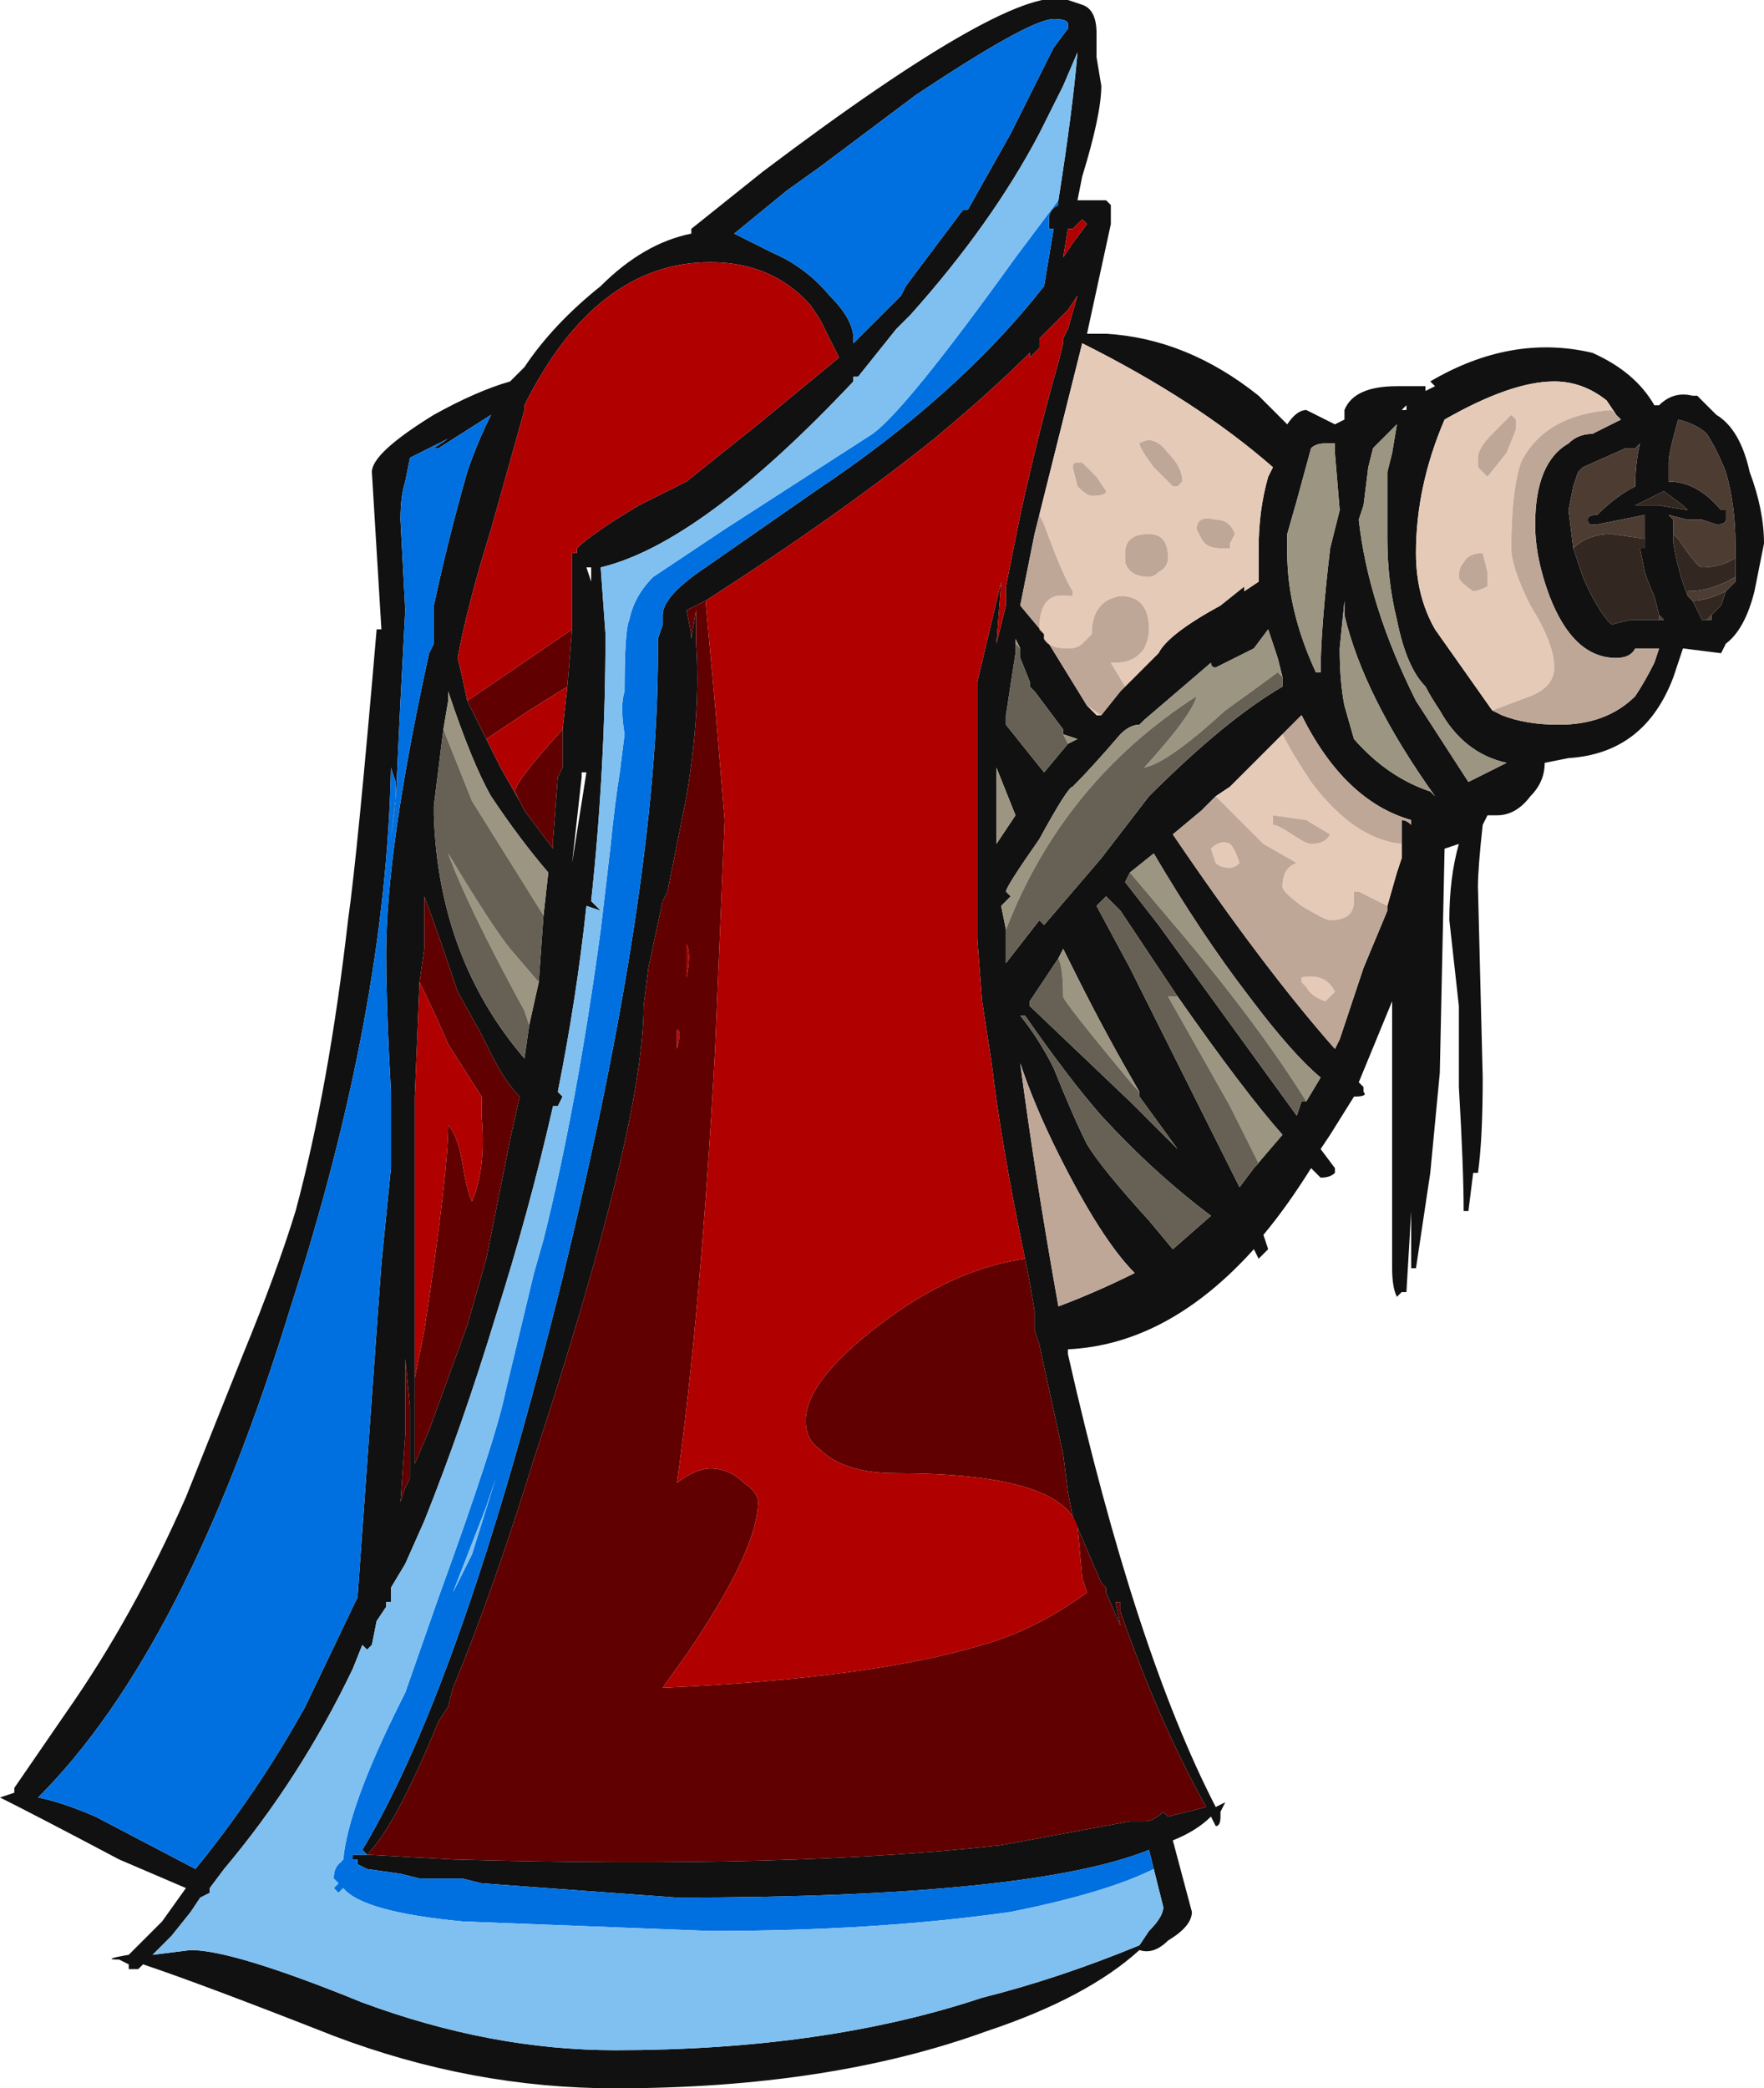 <?xml version="1.0" encoding="UTF-8" standalone="no"?>
<svg xmlns:ffdec="https://www.free-decompiler.com/flash" xmlns:xlink="http://www.w3.org/1999/xlink" ffdec:objectType="shape" height="21.9px" width="18.5px" xmlns="http://www.w3.org/2000/svg">
  <g transform="matrix(1.0, 0.0, 0.0, 1.0, 0.0, 21.9)">
    <path d="M16.95 -17.55 L16.85 -17.7 Q16.6 -17.9 16.3 -17.9 15.85 -17.9 15.15 -17.5 14.85 -16.8 14.85 -16.1 14.85 -15.65 15.05 -15.3 L15.65 -14.45 15.75 -14.4 Q16.0 -14.3 16.35 -14.3 16.85 -14.3 17.15 -14.6 17.25 -14.75 17.35 -14.95 L17.4 -15.1 17.15 -15.1 Q17.1 -15.0 16.95 -15.0 16.5 -15.0 16.25 -15.65 16.1 -16.05 16.1 -16.4 16.1 -17.05 16.45 -17.25 16.55 -17.35 16.7 -17.35 L17.0 -17.5 16.95 -17.55 M14.95 -17.8 L15.05 -17.85 15.0 -17.9 Q15.85 -18.4 16.7 -18.2 17.15 -18.0 17.35 -17.65 L17.4 -17.65 Q17.55 -17.8 17.75 -17.75 L17.8 -17.75 18.0 -17.55 Q18.25 -17.4 18.35 -16.95 18.5 -16.55 18.5 -16.2 L18.4 -15.7 Q18.3 -15.3 18.1 -15.15 L18.05 -15.05 17.65 -15.1 17.55 -14.8 Q17.25 -14.0 16.45 -13.95 L16.2 -13.9 Q16.2 -13.7 16.05 -13.55 15.9 -13.35 15.7 -13.35 L15.6 -13.35 15.55 -13.25 Q15.5 -12.8 15.5 -12.6 L15.55 -10.6 Q15.55 -9.95 15.5 -9.6 L15.45 -9.6 15.4 -9.2 15.35 -9.2 Q15.35 -9.65 15.3 -10.5 L15.3 -11.35 15.2 -12.25 Q15.2 -12.7 15.3 -13.05 L15.15 -13.0 15.1 -10.65 15.0 -9.6 14.85 -8.6 14.8 -8.6 14.8 -9.2 14.75 -8.35 14.7 -8.35 14.65 -8.3 Q14.6 -8.4 14.6 -8.6 L14.6 -11.4 14.25 -10.55 14.3 -10.5 14.3 -10.45 Q14.35 -10.4 14.2 -10.4 L13.95 -10.0 13.85 -9.85 14.0 -9.65 14.0 -9.6 Q13.95 -9.55 13.85 -9.55 L13.75 -9.65 Q13.5 -9.25 13.25 -8.95 L13.3 -8.8 13.2 -8.7 13.15 -8.8 Q12.25 -7.8 11.2 -7.75 L11.2 -7.7 Q11.9 -4.6 12.75 -2.95 L12.85 -3.0 12.8 -2.9 12.8 -2.85 Q12.8 -2.75 12.75 -2.75 L12.7 -2.85 Q12.55 -2.7 12.3 -2.6 L12.5 -1.85 Q12.5 -1.7 12.25 -1.55 12.1 -1.4 11.95 -1.45 11.4 -0.95 10.35 -0.6 8.7 0.0 6.45 0.0 4.95 0.0 3.5 -0.55 2.1 -1.1 1.5 -1.3 L1.45 -1.25 1.35 -1.25 1.35 -1.3 1.25 -1.35 Q1.05 -1.35 1.35 -1.4 L1.7 -1.75 1.95 -2.1 1.25 -2.4 Q0.4 -2.85 0.0 -3.05 L0.15 -3.1 0.15 -3.15 0.7 -3.95 Q1.4 -4.95 1.95 -6.2 L2.55 -7.7 Q2.9 -8.55 3.1 -9.2 3.45 -10.5 3.65 -12.25 3.75 -12.95 3.95 -15.3 L4.0 -15.3 3.9 -16.95 Q3.9 -17.15 4.55 -17.55 5.0 -17.8 5.35 -17.9 L5.5 -18.05 Q5.8 -18.5 6.3 -18.9 6.75 -19.35 7.25 -19.45 L7.25 -19.5 8.0 -20.1 Q10.65 -22.1 11.2 -21.9 L11.35 -21.85 Q11.5 -21.8 11.5 -21.55 L11.5 -21.3 11.55 -21.0 Q11.55 -20.7 11.35 -20.05 L11.3 -19.8 11.6 -19.8 11.65 -19.75 11.65 -19.55 11.4 -18.4 11.6 -18.4 Q12.45 -18.35 13.2 -17.75 L13.5 -17.45 Q13.6 -17.6 13.7 -17.6 L14.0 -17.45 14.1 -17.5 14.1 -17.6 Q14.2 -17.85 14.65 -17.85 L14.95 -17.85 14.95 -17.8 M14.35 -17.0 L14.3 -16.6 14.25 -16.45 Q14.35 -15.55 14.85 -14.55 L15.4 -13.7 15.8 -13.9 Q15.35 -14.0 15.1 -14.45 15.0 -14.6 14.95 -14.7 14.75 -14.9 14.65 -15.4 14.55 -15.8 14.55 -16.25 14.55 -16.6 14.55 -16.95 L14.6 -17.15 14.65 -17.45 14.4 -17.2 14.35 -17.0 M14.0 -17.25 L13.9 -17.25 Q13.8 -17.25 13.75 -17.2 L13.6 -16.65 13.5 -16.3 13.5 -16.1 Q13.5 -15.5 13.8 -14.85 L13.85 -14.85 Q13.85 -15.3 13.95 -16.15 L14.05 -16.55 14.0 -17.15 14.0 -17.25 M11.8 -14.7 L12.15 -15.05 Q12.25 -15.25 12.8 -15.55 L13.05 -15.75 13.05 -15.7 13.2 -15.8 13.2 -16.15 Q13.2 -16.55 13.3 -16.9 L13.35 -17.0 Q12.55 -17.7 11.35 -18.3 L10.9 -16.5 10.85 -16.3 10.7 -15.55 10.95 -15.25 10.95 -15.2 11.0 -15.15 11.4 -14.5 11.5 -14.4 11.55 -14.4 11.75 -14.65 11.8 -14.7 M13.45 -14.8 L13.4 -15.0 13.3 -15.3 13.15 -15.1 12.75 -14.9 Q12.7 -14.9 12.7 -14.95 L12.0 -14.35 11.95 -14.3 Q11.85 -14.3 11.75 -14.2 11.45 -13.85 11.25 -13.65 11.2 -13.65 10.9 -13.1 10.55 -12.6 10.55 -12.55 L10.6 -12.5 10.5 -12.4 10.55 -12.15 10.55 -11.8 10.9 -12.25 10.95 -12.2 11.55 -12.9 12.05 -13.55 Q12.85 -14.35 13.45 -14.7 L13.45 -14.8 M14.05 -15.1 Q14.05 -14.75 14.1 -14.5 L14.2 -14.15 Q14.55 -13.75 15.0 -13.6 L15.05 -13.55 Q14.3 -14.6 14.1 -15.45 L14.1 -15.6 14.05 -15.1 M14.7 -13.05 L14.7 -13.3 Q14.75 -13.3 14.8 -13.25 L14.8 -13.3 Q14.1 -13.5 13.65 -14.4 L13.45 -14.2 12.9 -13.65 12.75 -13.55 12.6 -13.4 12.3 -13.15 Q13.25 -11.75 14.0 -10.9 L14.05 -11.0 14.3 -11.75 14.55 -12.35 14.55 -12.4 14.65 -12.75 14.7 -12.9 14.7 -13.05 M17.25 -16.25 L17.25 -16.5 16.75 -16.4 16.7 -16.4 Q16.65 -16.4 16.65 -16.45 16.65 -16.5 16.75 -16.5 16.95 -16.7 17.15 -16.8 17.15 -17.05 17.2 -17.25 L17.15 -17.2 17.05 -17.2 16.6 -17.0 16.55 -16.95 16.5 -16.8 16.45 -16.55 16.5 -16.15 16.6 -15.85 Q16.75 -15.5 16.9 -15.35 L17.1 -15.4 17.4 -15.4 17.45 -15.4 17.4 -15.45 17.35 -15.65 Q17.3 -15.75 17.25 -15.9 L17.2 -16.15 17.25 -16.15 17.25 -16.25 M17.3 -16.6 L17.4 -16.6 17.7 -16.55 17.65 -16.6 17.45 -16.75 17.15 -16.6 17.3 -16.6 M14.75 -17.6 L14.75 -17.65 14.7 -17.6 14.75 -17.6 M14.8 -17.65 L14.8 -17.65 M18.2 -16.05 L18.2 -16.2 Q18.2 -16.6 18.1 -16.95 18.0 -17.2 17.9 -17.35 17.8 -17.45 17.6 -17.5 17.5 -17.15 17.5 -17.05 L17.5 -16.85 Q17.8 -16.85 18.05 -16.55 L18.1 -16.55 18.1 -16.45 Q18.1 -16.4 18.0 -16.4 L17.85 -16.45 17.7 -16.45 17.5 -16.5 17.55 -16.45 17.55 -16.25 17.55 -16.2 Q17.6 -15.9 17.7 -15.65 L17.75 -15.6 Q17.8 -15.5 17.85 -15.4 L17.9 -15.4 17.95 -15.4 17.95 -15.45 18.05 -15.55 18.1 -15.7 18.2 -15.8 18.2 -15.85 18.2 -16.05 M11.05 -21.7 Q10.8 -21.7 9.6 -20.9 L8.6 -20.15 8.25 -19.9 7.7 -19.45 8.1 -19.25 Q8.45 -19.1 8.7 -18.8 8.95 -18.55 8.95 -18.35 L8.95 -18.3 9.45 -18.8 9.5 -18.9 10.1 -19.7 10.15 -19.7 10.6 -20.5 11.05 -21.4 11.2 -21.6 11.2 -21.65 Q11.2 -21.7 11.05 -21.7 M6.0 -15.3 L6.0 -16.1 6.05 -16.1 6.05 -16.15 Q6.2 -16.3 6.7 -16.6 L7.2 -16.85 7.95 -17.45 8.8 -18.15 8.6 -18.55 8.5 -18.7 Q8.1 -19.15 7.45 -19.15 6.25 -19.15 5.5 -17.65 L5.5 -17.6 5.15 -16.35 Q4.9 -15.55 4.8 -15.0 4.85 -14.8 4.9 -14.55 L5.1 -14.15 5.25 -13.85 5.45 -13.5 5.5 -13.4 5.8 -13.0 5.8 -13.1 5.85 -13.75 5.9 -13.85 5.9 -14.25 5.95 -14.7 6.0 -15.3 M5.8 -13.0 L5.8 -13.0 M5.15 -17.55 L4.6 -17.2 4.55 -17.2 4.7 -17.3 4.3 -17.1 4.25 -16.85 Q4.2 -16.7 4.2 -16.45 L4.25 -15.5 4.2 -14.55 4.15 -13.5 4.1 -13.1 4.15 -13.55 4.15 -13.7 4.1 -13.85 Q4.05 -11.3 3.05 -8.2 1.95 -4.6 0.4 -3.05 0.65 -3.0 1.0 -2.85 L2.05 -2.3 Q2.7 -3.1 3.2 -4.0 L3.75 -5.15 4.0 -8.65 4.1 -9.65 4.1 -10.45 Q4.05 -11.35 4.05 -11.9 4.05 -13.0 4.5 -15.05 L4.55 -15.15 4.55 -15.55 Q4.7 -16.25 4.9 -16.95 5.0 -17.25 5.15 -17.55 M5.7 -12.3 L5.75 -12.75 Q5.45 -13.1 5.15 -13.55 4.95 -13.9 4.7 -14.65 L4.7 -14.55 4.65 -14.25 4.55 -13.45 4.55 -13.35 Q4.6 -11.85 5.5 -10.8 L5.55 -11.15 5.65 -11.6 5.7 -12.3 M11.1 -19.8 Q11.25 -20.75 11.3 -21.35 L11.15 -21.0 10.9 -20.5 Q10.4 -19.55 9.55 -18.6 L9.4 -18.45 9.0 -17.95 8.95 -17.95 8.95 -17.9 Q7.35 -16.2 6.3 -15.95 L6.35 -15.25 Q6.35 -13.85 6.2 -12.45 L6.3 -12.35 6.15 -12.4 Q6.05 -11.45 5.85 -10.45 L5.9 -10.4 5.85 -10.3 5.8 -10.3 Q5.55 -9.2 5.2 -8.1 4.85 -6.95 4.45 -5.95 L4.25 -5.5 4.1 -5.25 4.1 -5.1 4.05 -5.1 4.05 -5.05 3.95 -4.9 3.9 -4.65 3.85 -4.6 3.8 -4.65 3.7 -4.4 Q3.15 -3.25 2.35 -2.3 L2.2 -2.1 2.2 -2.05 2.1 -2.0 2.0 -1.85 1.8 -1.6 1.6 -1.4 2.0 -1.45 Q2.45 -1.45 3.8 -0.9 5.15 -0.4 6.45 -0.4 8.65 -0.4 10.3 -0.95 11.1 -1.15 11.95 -1.5 L12.05 -1.65 Q12.2 -1.8 12.2 -1.9 L12.1 -2.3 12.05 -2.5 Q10.8 -2.0 7.1 -2.0 L5.05 -2.15 4.85 -2.2 4.4 -2.2 4.2 -2.25 3.85 -2.3 3.75 -2.35 3.75 -2.4 3.7 -2.4 3.7 -2.45 Q3.65 -2.45 3.8 -2.45 L3.85 -2.45 3.8 -2.5 Q4.85 -4.25 5.9 -8.5 6.9 -12.6 6.9 -15.05 L6.9 -15.2 6.95 -15.35 6.95 -15.45 Q6.95 -15.65 7.4 -15.95 L8.55 -16.75 Q10.05 -17.75 10.95 -18.9 L11.05 -19.5 11.0 -19.5 11.0 -19.6 Q11.0 -19.7 11.1 -19.75 L11.1 -19.8 M11.35 -19.6 L11.25 -19.5 11.2 -19.5 11.15 -19.2 11.15 -19.15 11.15 -19.2 11.25 -19.35 11.4 -19.55 11.35 -19.6 M11.15 -19.15 L11.15 -19.15 M10.75 -8.7 Q10.5 -9.9 10.4 -10.75 L10.3 -11.4 10.25 -12.05 10.25 -14.75 10.5 -15.8 10.45 -15.15 10.55 -15.55 10.55 -15.75 10.7 -16.5 Q10.9 -17.4 11.1 -18.1 L11.15 -18.3 11.15 -18.35 11.2 -18.45 11.3 -18.8 11.2 -18.65 10.9 -18.35 10.9 -18.25 10.8 -18.15 10.8 -18.2 Q10.4 -17.8 9.8 -17.3 8.8 -16.5 7.4 -15.6 L7.2 -15.5 7.25 -15.25 7.25 -15.2 7.3 -15.5 7.3 -15.15 Q7.35 -14.45 7.2 -13.55 L7.0 -12.55 6.95 -12.45 6.8 -11.75 6.75 -11.35 Q6.75 -10.1 5.6 -6.6 5.15 -5.15 4.75 -4.2 L4.7 -4.0 4.6 -3.85 Q4.15 -2.75 3.85 -2.45 L4.75 -2.4 Q8.3 -2.3 10.5 -2.55 L11.85 -2.8 12.0 -2.8 Q12.1 -2.8 12.2 -2.9 L12.25 -2.85 12.65 -2.95 Q12.15 -3.85 11.75 -5.0 L11.75 -5.1 11.7 -5.1 11.75 -4.85 11.6 -5.2 11.6 -5.25 11.55 -5.3 11.25 -6.0 11.2 -6.25 11.15 -6.65 10.9 -7.8 10.85 -7.95 10.85 -8.15 10.8 -8.45 10.75 -8.7 M10.7 -17.9 L10.7 -17.9 M6.15 -15.95 L6.2 -15.8 6.2 -15.95 6.15 -15.95 M10.7 -15.1 L10.65 -15.2 10.65 -15.05 10.55 -14.4 10.55 -14.3 10.95 -13.8 11.2 -14.1 11.3 -14.15 11.15 -14.2 11.15 -14.25 10.85 -14.65 10.8 -14.7 10.8 -14.75 10.7 -15.0 10.7 -15.1 M10.45 -13.85 L10.45 -13.05 10.65 -13.35 10.45 -13.85 M11.95 -10.45 Q11.6 -11.05 11.3 -11.65 L11.15 -11.95 11.1 -11.85 10.8 -11.4 10.8 -11.35 11.85 -10.35 12.35 -9.85 11.95 -10.4 11.95 -10.45 M10.7 -11.25 Q10.9 -11.0 11.05 -10.7 11.25 -10.2 11.4 -9.9 11.55 -9.65 12.05 -9.1 L12.3 -8.8 12.7 -9.15 Q12.1 -9.6 11.55 -10.2 11.2 -10.6 10.75 -11.25 L10.7 -11.25 M6.1 -13.75 L6.0 -12.85 6.15 -13.8 6.1 -13.8 6.1 -13.75 M11.1 -8.2 Q11.5 -8.35 11.9 -8.55 11.55 -8.9 11.1 -9.8 10.85 -10.3 10.7 -10.75 10.85 -9.6 11.1 -8.2 M4.35 -7.45 L4.35 -6.55 4.5 -6.9 4.9 -8.0 5.1 -8.7 5.35 -9.95 5.45 -10.4 Q5.3 -10.55 5.15 -10.85 L5.05 -11.05 4.8 -11.5 Q4.6 -12.1 4.45 -12.5 L4.45 -11.95 4.4 -11.6 4.35 -10.4 4.35 -7.45 M4.25 -7.65 L4.25 -6.85 4.2 -6.15 4.25 -6.3 4.3 -6.4 4.3 -7.15 4.25 -7.65 M12.35 -11.45 L11.75 -12.35 11.6 -12.5 11.5 -12.4 11.85 -11.75 13.0 -9.45 13.15 -9.65 13.45 -10.0 Q13.05 -10.45 12.35 -11.45 M11.85 -12.75 L11.8 -12.65 12.15 -12.2 13.6 -10.2 13.65 -10.35 13.7 -10.35 13.85 -10.6 Q13.55 -10.85 13.1 -11.45 12.6 -12.1 12.1 -12.95 L11.85 -12.75" fill="#111111" fill-rule="evenodd" stroke="none"/>
    <path d="M11.05 -21.7 Q11.2 -21.7 11.2 -21.65 L11.2 -21.6 11.05 -21.4 10.6 -20.5 10.15 -19.7 10.1 -19.7 9.5 -18.9 9.45 -18.8 8.95 -18.3 8.95 -18.35 Q8.95 -18.55 8.7 -18.8 8.45 -19.1 8.1 -19.25 L7.7 -19.45 8.25 -19.9 8.6 -20.15 9.6 -20.9 Q10.8 -21.7 11.05 -21.7 M5.15 -17.55 Q5.0 -17.25 4.9 -16.95 4.7 -16.25 4.55 -15.55 L4.55 -15.15 4.5 -15.05 Q4.05 -13.0 4.05 -11.9 4.05 -11.35 4.1 -10.45 L4.1 -9.65 4.0 -8.65 3.75 -5.15 3.2 -4.0 Q2.7 -3.1 2.05 -2.3 L1.0 -2.85 Q0.65 -3.0 0.4 -3.05 1.95 -4.6 3.05 -8.2 4.05 -11.3 4.1 -13.85 L4.15 -13.7 4.15 -13.55 4.1 -13.1 4.15 -13.5 4.2 -14.55 4.25 -15.5 4.2 -16.45 Q4.2 -16.7 4.25 -16.85 L4.3 -17.1 4.7 -17.3 4.55 -17.2 4.6 -17.2 5.15 -17.55 M12.1 -2.3 Q11.6 -2.05 10.6 -1.85 9.2 -1.65 7.45 -1.65 L4.85 -1.75 Q3.8 -1.85 3.6 -2.1 L3.55 -2.05 3.5 -2.1 3.55 -2.15 3.5 -2.2 Q3.5 -2.3 3.55 -2.35 L3.6 -2.4 Q3.65 -2.95 4.2 -4.05 L4.25 -4.15 4.6 -5.15 Q5.2 -6.8 5.3 -7.3 L5.6 -8.55 5.7 -8.9 Q6.05 -10.3 6.3 -12.15 L6.4 -13.0 Q6.45 -13.5 6.5 -13.8 L6.55 -14.2 Q6.5 -14.5 6.55 -14.65 6.55 -15.3 6.6 -15.4 6.65 -15.65 6.85 -15.85 L7.6 -16.35 9.15 -17.35 Q9.5 -17.6 10.65 -19.2 L11.1 -19.8 11.1 -19.75 Q11.0 -19.7 11.0 -19.6 L11.0 -19.5 11.05 -19.5 10.95 -18.9 Q10.05 -17.75 8.55 -16.75 L7.4 -15.95 Q6.95 -15.65 6.95 -15.45 L6.95 -15.35 6.9 -15.2 6.9 -15.05 Q6.9 -12.6 5.9 -8.5 4.85 -4.25 3.8 -2.5 L3.85 -2.45 3.8 -2.45 Q3.65 -2.45 3.7 -2.45 L3.7 -2.4 3.75 -2.4 3.75 -2.35 3.85 -2.3 4.2 -2.25 4.4 -2.2 4.85 -2.2 5.05 -2.15 7.1 -2.0 Q10.8 -2.0 12.05 -2.5 L12.1 -2.3 M5.2 -6.4 L5.1 -6.1 4.75 -5.2 4.95 -5.6 5.2 -6.4" fill="#0070e0" fill-rule="evenodd" stroke="none"/>
    <path d="M14.0 -17.25 L14.0 -17.15 14.05 -16.55 13.95 -16.15 Q13.85 -15.3 13.85 -14.85 L13.8 -14.85 Q13.5 -15.5 13.5 -16.1 L13.5 -16.3 13.6 -16.65 13.75 -17.2 Q13.8 -17.25 13.9 -17.25 L14.0 -17.25 M14.35 -17.0 L14.4 -17.2 14.65 -17.45 14.6 -17.15 14.55 -16.95 Q14.55 -16.6 14.55 -16.25 14.55 -15.8 14.65 -15.4 14.75 -14.9 14.95 -14.7 15.0 -14.6 15.1 -14.45 15.35 -14.0 15.8 -13.9 L15.4 -13.7 14.85 -14.55 Q14.35 -15.55 14.25 -16.45 L14.3 -16.6 14.35 -17.0 M10.55 -12.15 L10.5 -12.4 10.6 -12.5 10.55 -12.55 Q10.55 -12.6 10.9 -13.1 11.2 -13.65 11.25 -13.65 11.45 -13.85 11.75 -14.2 11.85 -14.3 11.95 -14.3 L12.0 -14.35 12.7 -14.95 Q12.7 -14.9 12.75 -14.9 L13.15 -15.1 13.3 -15.3 13.4 -15.0 13.45 -14.8 13.4 -14.85 Q13.2 -14.7 12.85 -14.45 12.25 -13.9 12.0 -13.85 12.5 -14.4 12.55 -14.6 11.15 -13.7 10.55 -12.15 M14.05 -15.1 L14.1 -15.6 14.1 -15.45 Q14.3 -14.6 15.05 -13.55 L15.0 -13.6 Q14.55 -13.75 14.2 -14.15 L14.1 -14.5 Q14.05 -14.75 14.05 -15.1 M5.8 -13.0 L5.8 -13.0 M4.65 -14.25 L4.7 -14.55 4.7 -14.65 Q4.95 -13.9 5.15 -13.55 5.45 -13.1 5.75 -12.75 L5.7 -12.3 4.95 -13.5 4.65 -14.25 M5.65 -11.6 L5.55 -11.15 5.5 -11.3 Q4.9 -12.4 4.7 -12.95 5.15 -12.2 5.35 -11.95 L5.65 -11.6 M10.65 -15.05 L10.65 -15.2 10.7 -15.1 10.65 -15.15 10.65 -15.05 M11.15 -14.2 L11.3 -14.15 11.2 -14.1 11.15 -14.2 M11.1 -11.85 L11.15 -11.95 11.3 -11.65 Q11.6 -11.05 11.95 -10.45 L11.9 -10.5 Q11.15 -11.4 11.15 -11.45 11.15 -11.75 11.1 -11.85 M10.45 -13.85 L10.65 -13.35 10.45 -13.05 10.45 -13.85 M13.15 -9.65 L13.2 -9.7 12.9 -10.3 12.25 -11.45 12.35 -11.45 Q13.05 -10.45 13.45 -10.0 L13.15 -9.65 M13.7 -10.35 Q13.2 -11.15 12.4 -12.1 L11.85 -12.75 12.1 -12.95 Q12.6 -12.1 13.1 -11.45 13.55 -10.85 13.85 -10.6 L13.7 -10.35" fill="#9c9581" fill-rule="evenodd" stroke="none"/>
    <path d="M13.45 -14.8 L13.45 -14.7 Q12.85 -14.35 12.05 -13.55 L11.55 -12.9 10.95 -12.2 10.9 -12.25 10.55 -11.8 10.55 -12.15 Q11.15 -13.7 12.55 -14.6 12.5 -14.4 12.0 -13.85 12.25 -13.9 12.85 -14.45 13.2 -14.7 13.4 -14.85 L13.45 -14.8 M5.7 -12.3 L5.65 -11.6 5.35 -11.95 Q5.15 -12.2 4.7 -12.95 4.9 -12.4 5.5 -11.3 L5.55 -11.15 5.5 -10.8 Q4.6 -11.85 4.55 -13.35 L4.55 -13.45 4.65 -14.25 4.95 -13.5 5.7 -12.3 M10.7 -15.1 L10.7 -15.0 10.8 -14.75 10.8 -14.7 10.85 -14.65 11.15 -14.25 11.15 -14.2 11.2 -14.1 10.95 -13.8 10.55 -14.3 10.55 -14.4 10.65 -15.05 10.65 -15.15 10.7 -15.1 M11.1 -11.85 Q11.15 -11.75 11.15 -11.45 11.15 -11.4 11.9 -10.5 L11.95 -10.45 11.95 -10.4 12.35 -9.85 11.85 -10.35 10.8 -11.35 10.8 -11.4 11.1 -11.85 M10.7 -11.25 L10.75 -11.25 Q11.2 -10.6 11.55 -10.2 12.1 -9.6 12.7 -9.15 L12.3 -8.8 12.05 -9.1 Q11.55 -9.65 11.4 -9.9 11.25 -10.2 11.05 -10.7 10.9 -11.0 10.7 -11.25 M13.15 -9.65 L13.0 -9.45 11.85 -11.75 11.5 -12.4 11.6 -12.5 11.75 -12.35 12.35 -11.45 12.25 -11.45 12.9 -10.3 13.2 -9.7 13.15 -9.65 M13.7 -10.35 L13.65 -10.35 13.6 -10.2 12.15 -12.2 11.8 -12.65 11.85 -12.75 12.4 -12.1 Q13.2 -11.15 13.7 -10.35" fill="#666154" fill-rule="evenodd" stroke="none"/>
    <path d="M4.9 -14.55 L6.0 -15.3 5.95 -14.7 5.55 -14.45 5.1 -14.15 4.9 -14.55 M5.9 -14.25 L5.9 -13.85 5.85 -13.75 5.8 -13.1 5.8 -13.0 5.5 -13.4 5.45 -13.5 5.4 -13.6 Q5.4 -13.7 5.9 -14.25 M7.4 -15.6 L7.5 -14.5 7.6 -13.3 7.5 -10.9 Q7.35 -8.15 7.1 -6.35 7.3 -6.5 7.45 -6.5 7.65 -6.5 7.8 -6.35 7.95 -6.25 7.95 -6.15 7.95 -5.65 7.2 -4.55 L6.95 -4.2 Q9.15 -4.3 10.3 -4.65 10.85 -4.8 11.4 -5.2 L11.35 -5.35 11.3 -5.9 Q11.1 -6.45 9.4 -6.45 8.85 -6.45 8.6 -6.7 8.45 -6.8 8.45 -7.0 8.45 -7.45 9.35 -8.1 10.05 -8.6 10.75 -8.7 L10.8 -8.45 10.85 -8.15 10.85 -7.95 10.9 -7.8 11.15 -6.65 11.2 -6.25 11.25 -6.0 11.55 -5.3 11.6 -5.25 11.6 -5.2 11.75 -4.85 11.7 -5.1 11.75 -5.1 11.75 -5.0 Q12.15 -3.85 12.65 -2.95 L12.25 -2.85 12.2 -2.9 Q12.1 -2.8 12.0 -2.8 L11.85 -2.8 10.5 -2.55 Q8.3 -2.3 4.75 -2.4 L3.85 -2.45 Q4.15 -2.75 4.6 -3.85 L4.7 -4.0 4.75 -4.2 Q5.15 -5.15 5.6 -6.6 6.75 -10.1 6.75 -11.35 L6.8 -11.75 6.95 -12.45 7.0 -12.55 7.2 -13.55 Q7.35 -14.45 7.3 -15.15 L7.3 -15.5 7.25 -15.2 7.25 -15.25 7.2 -15.5 7.4 -15.6 M7.1 -10.9 Q7.15 -11.1 7.1 -11.1 L7.1 -10.9 M7.2 -11.65 Q7.25 -11.9 7.2 -12.0 L7.2 -11.65 M4.4 -11.6 L4.45 -11.95 4.45 -12.5 Q4.6 -12.1 4.8 -11.5 L5.05 -11.05 5.15 -10.85 Q5.3 -10.55 5.45 -10.4 L5.35 -9.95 5.1 -8.7 4.9 -8.0 4.5 -6.9 4.35 -6.55 4.35 -7.45 4.45 -7.95 Q4.7 -9.6 4.7 -10.1 4.8 -10.0 4.85 -9.7 4.9 -9.4 4.95 -9.3 5.1 -9.65 5.05 -10.2 L5.05 -10.4 4.7 -10.95 Q4.55 -11.3 4.4 -11.6 M4.25 -7.65 L4.3 -7.15 4.3 -6.4 4.25 -6.3 4.2 -6.15 4.25 -6.85 4.25 -7.65" fill="#600000" fill-rule="evenodd" stroke="none"/>
    <path d="M4.9 -14.55 Q4.85 -14.8 4.8 -15.0 4.9 -15.55 5.15 -16.35 L5.5 -17.6 5.5 -17.65 Q6.25 -19.15 7.45 -19.15 8.1 -19.15 8.5 -18.7 L8.6 -18.55 8.8 -18.15 7.95 -17.45 7.2 -16.85 6.7 -16.6 Q6.2 -16.3 6.05 -16.15 L6.05 -16.1 6.0 -16.1 6.0 -15.3 4.9 -14.55 M5.95 -14.7 L5.9 -14.25 Q5.4 -13.7 5.4 -13.6 L5.45 -13.5 5.25 -13.85 5.1 -14.15 5.55 -14.45 5.95 -14.7 M11.15 -19.15 L11.15 -19.2 11.2 -19.5 11.25 -19.5 11.35 -19.6 11.4 -19.55 11.25 -19.35 11.15 -19.2 11.15 -19.15 M7.4 -15.6 Q8.8 -16.5 9.8 -17.3 10.4 -17.8 10.8 -18.2 L10.8 -18.15 10.9 -18.25 10.9 -18.35 11.2 -18.65 11.3 -18.8 11.2 -18.45 11.15 -18.35 11.15 -18.3 11.1 -18.1 Q10.9 -17.4 10.7 -16.5 L10.55 -15.75 10.55 -15.55 10.45 -15.15 10.5 -15.8 10.25 -14.75 10.25 -12.05 10.3 -11.4 10.4 -10.75 Q10.5 -9.9 10.75 -8.7 10.05 -8.6 9.35 -8.1 8.45 -7.45 8.45 -7.0 8.45 -6.8 8.6 -6.7 8.85 -6.45 9.4 -6.45 11.1 -6.45 11.3 -5.9 L11.35 -5.35 11.4 -5.2 Q10.85 -4.8 10.3 -4.65 9.15 -4.3 6.95 -4.2 L7.2 -4.55 Q7.95 -5.65 7.95 -6.15 7.95 -6.25 7.8 -6.35 7.65 -6.5 7.45 -6.5 7.3 -6.5 7.1 -6.35 7.35 -8.15 7.5 -10.9 L7.6 -13.3 7.5 -14.5 7.4 -15.6 M10.7 -17.9 L10.7 -17.9 M7.2 -11.65 L7.2 -12.0 Q7.25 -11.9 7.2 -11.65 M7.1 -10.9 L7.1 -11.1 Q7.15 -11.1 7.1 -10.9 M4.4 -11.6 Q4.55 -11.3 4.7 -10.95 L5.05 -10.4 5.05 -10.2 Q5.1 -9.65 4.95 -9.3 4.9 -9.4 4.85 -9.7 4.8 -10.0 4.7 -10.1 4.7 -9.6 4.45 -7.95 L4.35 -7.45 4.35 -10.4 4.4 -11.6" fill="#b00000" fill-rule="evenodd" stroke="none"/>
    <path d="M12.1 -2.3 L12.2 -1.9 Q12.2 -1.8 12.05 -1.65 L11.95 -1.5 Q11.1 -1.15 10.3 -0.95 8.65 -0.4 6.45 -0.4 5.15 -0.4 3.8 -0.9 2.45 -1.45 2.0 -1.45 L1.6 -1.4 1.8 -1.6 2.0 -1.85 2.1 -2.0 2.2 -2.05 2.2 -2.1 2.35 -2.3 Q3.15 -3.25 3.7 -4.4 L3.8 -4.65 3.85 -4.6 3.9 -4.65 3.95 -4.9 4.05 -5.05 4.05 -5.1 4.1 -5.1 4.1 -5.25 4.25 -5.5 4.45 -5.95 Q4.85 -6.95 5.2 -8.1 5.55 -9.2 5.8 -10.3 L5.85 -10.3 5.9 -10.4 5.85 -10.45 Q6.05 -11.45 6.15 -12.4 L6.3 -12.35 6.2 -12.45 Q6.35 -13.85 6.35 -15.25 L6.3 -15.95 Q7.35 -16.2 8.95 -17.9 L8.95 -17.95 9.0 -17.95 9.4 -18.45 9.55 -18.6 Q10.4 -19.55 10.9 -20.5 L11.15 -21.0 11.3 -21.35 Q11.25 -20.75 11.1 -19.8 L10.65 -19.2 Q9.5 -17.6 9.15 -17.35 L7.6 -16.35 6.85 -15.85 Q6.65 -15.65 6.6 -15.4 6.55 -15.3 6.55 -14.65 6.5 -14.5 6.55 -14.2 L6.5 -13.8 Q6.45 -13.5 6.4 -13.0 L6.3 -12.15 Q6.05 -10.3 5.7 -8.9 L5.6 -8.55 5.3 -7.3 Q5.2 -6.8 4.6 -5.15 L4.25 -4.15 4.2 -4.05 Q3.65 -2.95 3.6 -2.4 L3.55 -2.35 Q3.5 -2.3 3.5 -2.2 L3.55 -2.15 3.5 -2.1 3.55 -2.05 3.6 -2.1 Q3.8 -1.85 4.85 -1.75 L7.45 -1.65 Q9.2 -1.65 10.6 -1.85 11.6 -2.05 12.1 -2.3 M5.2 -6.4 L4.95 -5.6 4.75 -5.2 5.1 -6.1 5.2 -6.4" fill="#80c0f0" fill-rule="evenodd" stroke="none"/>
    <path d="M16.5 -16.15 L16.45 -16.55 16.5 -16.8 16.55 -16.95 16.6 -17.0 17.05 -17.2 17.15 -17.2 17.2 -17.25 Q17.15 -17.05 17.15 -16.8 16.95 -16.7 16.75 -16.5 16.65 -16.5 16.65 -16.45 16.65 -16.4 16.7 -16.4 L16.75 -16.4 17.25 -16.5 17.25 -16.25 16.9 -16.3 Q16.65 -16.3 16.5 -16.15 M17.4 -15.45 L17.45 -15.4 17.4 -15.4 17.4 -15.45 M17.55 -16.25 L17.55 -16.45 17.5 -16.5 17.7 -16.45 17.85 -16.45 18.0 -16.4 Q18.1 -16.4 18.1 -16.45 L18.1 -16.55 18.05 -16.55 Q17.8 -16.85 17.5 -16.85 L17.5 -17.05 Q17.5 -17.15 17.6 -17.5 17.8 -17.45 17.9 -17.35 18.0 -17.2 18.1 -16.95 18.2 -16.6 18.2 -16.2 L18.2 -16.05 Q18.05 -15.95 17.85 -15.95 17.8 -15.95 17.6 -16.25 L17.55 -16.3 17.55 -16.25 M18.2 -15.85 L18.2 -15.8 18.1 -15.7 Q17.9 -15.6 17.75 -15.6 L17.7 -15.65 17.7 -15.7 Q17.95 -15.7 18.2 -15.85 M17.95 -15.45 L17.95 -15.4 17.9 -15.4 17.95 -15.45" fill="#4d3c32" fill-rule="evenodd" stroke="none"/>
    <path d="M16.5 -16.15 Q16.65 -16.3 16.9 -16.3 L17.25 -16.25 17.25 -16.15 17.2 -16.15 17.25 -15.9 Q17.3 -15.75 17.35 -15.65 L17.4 -15.45 17.4 -15.4 17.1 -15.4 16.9 -15.35 Q16.75 -15.5 16.6 -15.85 L16.5 -16.15 M17.3 -16.6 L17.15 -16.6 17.45 -16.75 17.65 -16.6 17.7 -16.55 17.4 -16.6 17.3 -16.6 M17.55 -16.25 L17.55 -16.3 17.6 -16.25 Q17.8 -15.95 17.85 -15.95 18.05 -15.95 18.2 -16.05 L18.2 -15.85 Q17.95 -15.7 17.7 -15.7 L17.7 -15.65 Q17.6 -15.9 17.55 -16.2 L17.55 -16.25 M18.1 -15.7 L18.05 -15.55 17.95 -15.45 17.9 -15.4 17.85 -15.4 Q17.8 -15.5 17.75 -15.6 17.9 -15.6 18.1 -15.7" fill="#332821" fill-rule="evenodd" stroke="none"/>
    <path d="M15.65 -14.45 L15.05 -15.3 Q14.85 -15.65 14.85 -16.1 14.85 -16.8 15.15 -17.5 15.85 -17.9 16.3 -17.9 16.6 -17.9 16.85 -17.7 L16.95 -17.55 16.9 -17.6 Q16.2 -17.55 15.95 -17.05 15.85 -16.75 15.85 -16.15 15.85 -15.95 16.05 -15.55 16.3 -15.15 16.3 -14.9 16.3 -14.7 16.05 -14.6 L15.65 -14.45 M10.9 -16.5 L11.35 -18.3 Q12.55 -17.7 13.35 -17.0 L13.3 -16.9 Q13.2 -16.55 13.2 -16.15 L13.2 -15.8 13.05 -15.7 13.05 -15.75 12.8 -15.55 Q12.25 -15.25 12.15 -15.05 L11.8 -14.7 11.65 -14.95 11.7 -14.95 Q11.9 -14.95 12.0 -15.1 12.05 -15.2 12.05 -15.3 12.05 -15.65 11.75 -15.65 11.45 -15.6 11.45 -15.25 L11.35 -15.15 Q11.3 -15.1 11.2 -15.1 11.0 -15.1 10.95 -15.2 L10.95 -15.25 10.9 -15.3 Q10.9 -15.7 11.2 -15.65 L11.25 -15.65 11.25 -15.7 Q11.15 -15.85 10.95 -16.4 L10.9 -16.5 M11.55 -14.4 L11.5 -14.4 11.4 -14.5 11.55 -14.4 M12.9 -16.2 L12.95 -16.3 Q12.9 -16.45 12.75 -16.45 12.55 -16.5 12.55 -16.35 L12.6 -16.25 Q12.65 -16.15 12.8 -16.15 L12.9 -16.15 12.9 -16.2 M12.05 -16.3 Q11.8 -16.3 11.8 -16.1 L11.8 -16.0 Q11.85 -15.85 12.05 -15.85 12.1 -15.85 12.15 -15.9 12.25 -15.95 12.25 -16.05 12.25 -16.3 12.05 -16.3 M11.95 -17.25 Q11.95 -17.2 12.1 -17.0 L12.3 -16.8 12.35 -16.8 12.4 -16.85 Q12.4 -17.0 12.25 -17.15 12.1 -17.35 11.95 -17.25 M13.45 -14.2 Q13.55 -14.0 13.75 -13.7 14.2 -13.1 14.7 -13.05 L14.7 -12.9 14.65 -12.75 14.55 -12.4 14.25 -12.55 14.2 -12.55 14.2 -12.45 Q14.2 -12.25 13.95 -12.25 13.9 -12.25 13.65 -12.4 13.45 -12.55 13.45 -12.6 13.45 -12.8 13.6 -12.85 L13.25 -13.05 12.75 -13.55 12.9 -13.65 13.45 -14.2 M15.9 -17.5 L15.85 -17.55 15.65 -17.35 Q15.5 -17.2 15.5 -17.1 L15.5 -17.0 15.6 -16.9 15.8 -17.15 15.9 -17.4 15.9 -17.5 M15.55 -16.1 Q15.4 -16.1 15.35 -16.0 15.3 -15.95 15.3 -15.85 15.3 -15.8 15.45 -15.7 15.5 -15.7 15.6 -15.75 L15.6 -15.9 15.55 -16.1 M11.5 -16.9 L11.35 -17.05 11.3 -17.05 Q11.25 -17.05 11.25 -17.0 L11.3 -16.8 Q11.4 -16.7 11.45 -16.7 11.6 -16.7 11.6 -16.75 L11.5 -16.9 M13.35 -13.35 L13.35 -13.25 Q13.4 -13.25 13.55 -13.15 13.7 -13.05 13.75 -13.05 13.9 -13.05 13.95 -13.15 L13.7 -13.3 13.35 -13.35 M12.9 -12.8 Q12.8 -12.8 12.75 -12.85 L12.7 -13.0 Q12.8 -13.1 12.9 -13.05 12.95 -13.0 13.0 -12.85 12.95 -12.8 12.9 -12.8 M13.9 -11.4 Q13.75 -11.45 13.7 -11.55 L13.65 -11.6 13.65 -11.65 Q13.9 -11.7 14.0 -11.5 L13.9 -11.4" fill="#e6cab8" fill-rule="evenodd" stroke="none"/>
    <path d="M15.65 -14.45 L16.05 -14.6 Q16.3 -14.7 16.3 -14.9 16.3 -15.15 16.05 -15.55 15.85 -15.95 15.85 -16.15 15.85 -16.75 15.95 -17.05 16.2 -17.55 16.9 -17.6 L16.95 -17.55 17.0 -17.5 16.7 -17.35 Q16.55 -17.35 16.45 -17.25 16.1 -17.05 16.1 -16.4 16.1 -16.05 16.25 -15.65 16.5 -15.0 16.95 -15.0 17.1 -15.0 17.15 -15.1 L17.4 -15.1 17.35 -14.95 Q17.25 -14.75 17.15 -14.6 16.85 -14.3 16.35 -14.3 16.0 -14.3 15.75 -14.4 L15.65 -14.45 M10.9 -16.5 L10.95 -16.4 Q11.15 -15.85 11.25 -15.7 L11.25 -15.65 11.2 -15.65 Q10.9 -15.7 10.9 -15.3 L10.95 -15.25 10.7 -15.55 10.85 -16.3 10.9 -16.5 M10.95 -15.2 Q11.0 -15.1 11.2 -15.1 11.3 -15.1 11.35 -15.15 L11.45 -15.25 Q11.45 -15.6 11.75 -15.65 12.05 -15.65 12.05 -15.3 12.05 -15.2 12.0 -15.1 11.9 -14.95 11.7 -14.95 L11.65 -14.95 11.8 -14.7 11.75 -14.65 11.55 -14.4 11.4 -14.5 11.0 -15.15 10.95 -15.2 M11.95 -17.25 Q12.1 -17.35 12.25 -17.15 12.4 -17.0 12.4 -16.85 L12.35 -16.8 12.3 -16.8 12.1 -17.0 Q11.95 -17.2 11.95 -17.25 M12.05 -16.3 Q12.25 -16.3 12.25 -16.05 12.25 -15.95 12.15 -15.9 12.1 -15.85 12.05 -15.85 11.85 -15.85 11.8 -16.0 L11.8 -16.1 Q11.8 -16.3 12.05 -16.3 M12.9 -16.2 L12.9 -16.15 12.8 -16.15 Q12.65 -16.15 12.6 -16.25 L12.55 -16.35 Q12.55 -16.5 12.75 -16.45 12.9 -16.45 12.95 -16.3 L12.9 -16.2 M13.45 -14.2 L13.65 -14.4 Q14.1 -13.5 14.8 -13.3 L14.8 -13.25 Q14.75 -13.3 14.7 -13.3 L14.7 -13.05 Q14.2 -13.1 13.75 -13.7 13.55 -14.0 13.45 -14.2 M14.55 -12.4 L14.55 -12.35 14.3 -11.75 14.05 -11.0 14.0 -10.9 Q13.25 -11.75 12.3 -13.15 L12.6 -13.4 12.75 -13.55 13.25 -13.05 13.6 -12.85 Q13.45 -12.8 13.45 -12.6 13.45 -12.55 13.65 -12.4 13.9 -12.25 13.95 -12.25 14.2 -12.25 14.2 -12.45 L14.2 -12.55 14.25 -12.55 14.55 -12.4 M15.9 -17.5 L15.9 -17.4 15.8 -17.15 15.6 -16.9 15.5 -17.0 15.5 -17.1 Q15.5 -17.2 15.65 -17.35 L15.85 -17.55 15.9 -17.5 M15.55 -16.1 L15.6 -15.9 15.6 -15.75 Q15.5 -15.7 15.45 -15.7 15.3 -15.8 15.3 -15.85 15.3 -15.95 15.35 -16.0 15.4 -16.1 15.55 -16.1 M11.5 -16.9 L11.6 -16.75 Q11.6 -16.7 11.45 -16.7 11.4 -16.7 11.3 -16.8 L11.25 -17.0 Q11.25 -17.05 11.3 -17.05 L11.35 -17.05 11.5 -16.9 M11.1 -8.2 Q10.85 -9.6 10.7 -10.75 10.85 -10.3 11.1 -9.8 11.55 -8.9 11.9 -8.55 11.5 -8.35 11.1 -8.2 M13.35 -13.35 L13.7 -13.3 13.95 -13.15 Q13.9 -13.05 13.75 -13.05 13.7 -13.05 13.55 -13.15 13.4 -13.25 13.35 -13.25 L13.35 -13.35 M13.9 -11.4 L14.0 -11.5 Q13.9 -11.7 13.65 -11.65 L13.65 -11.6 13.7 -11.55 Q13.75 -11.45 13.9 -11.4 M12.9 -12.8 Q12.95 -12.8 13.0 -12.85 12.95 -13.0 12.9 -13.05 12.8 -13.1 12.7 -13.0 L12.75 -12.85 Q12.8 -12.8 12.9 -12.8" fill="#bfa798" fill-rule="evenodd" stroke="none"/>
  </g>
</svg>
